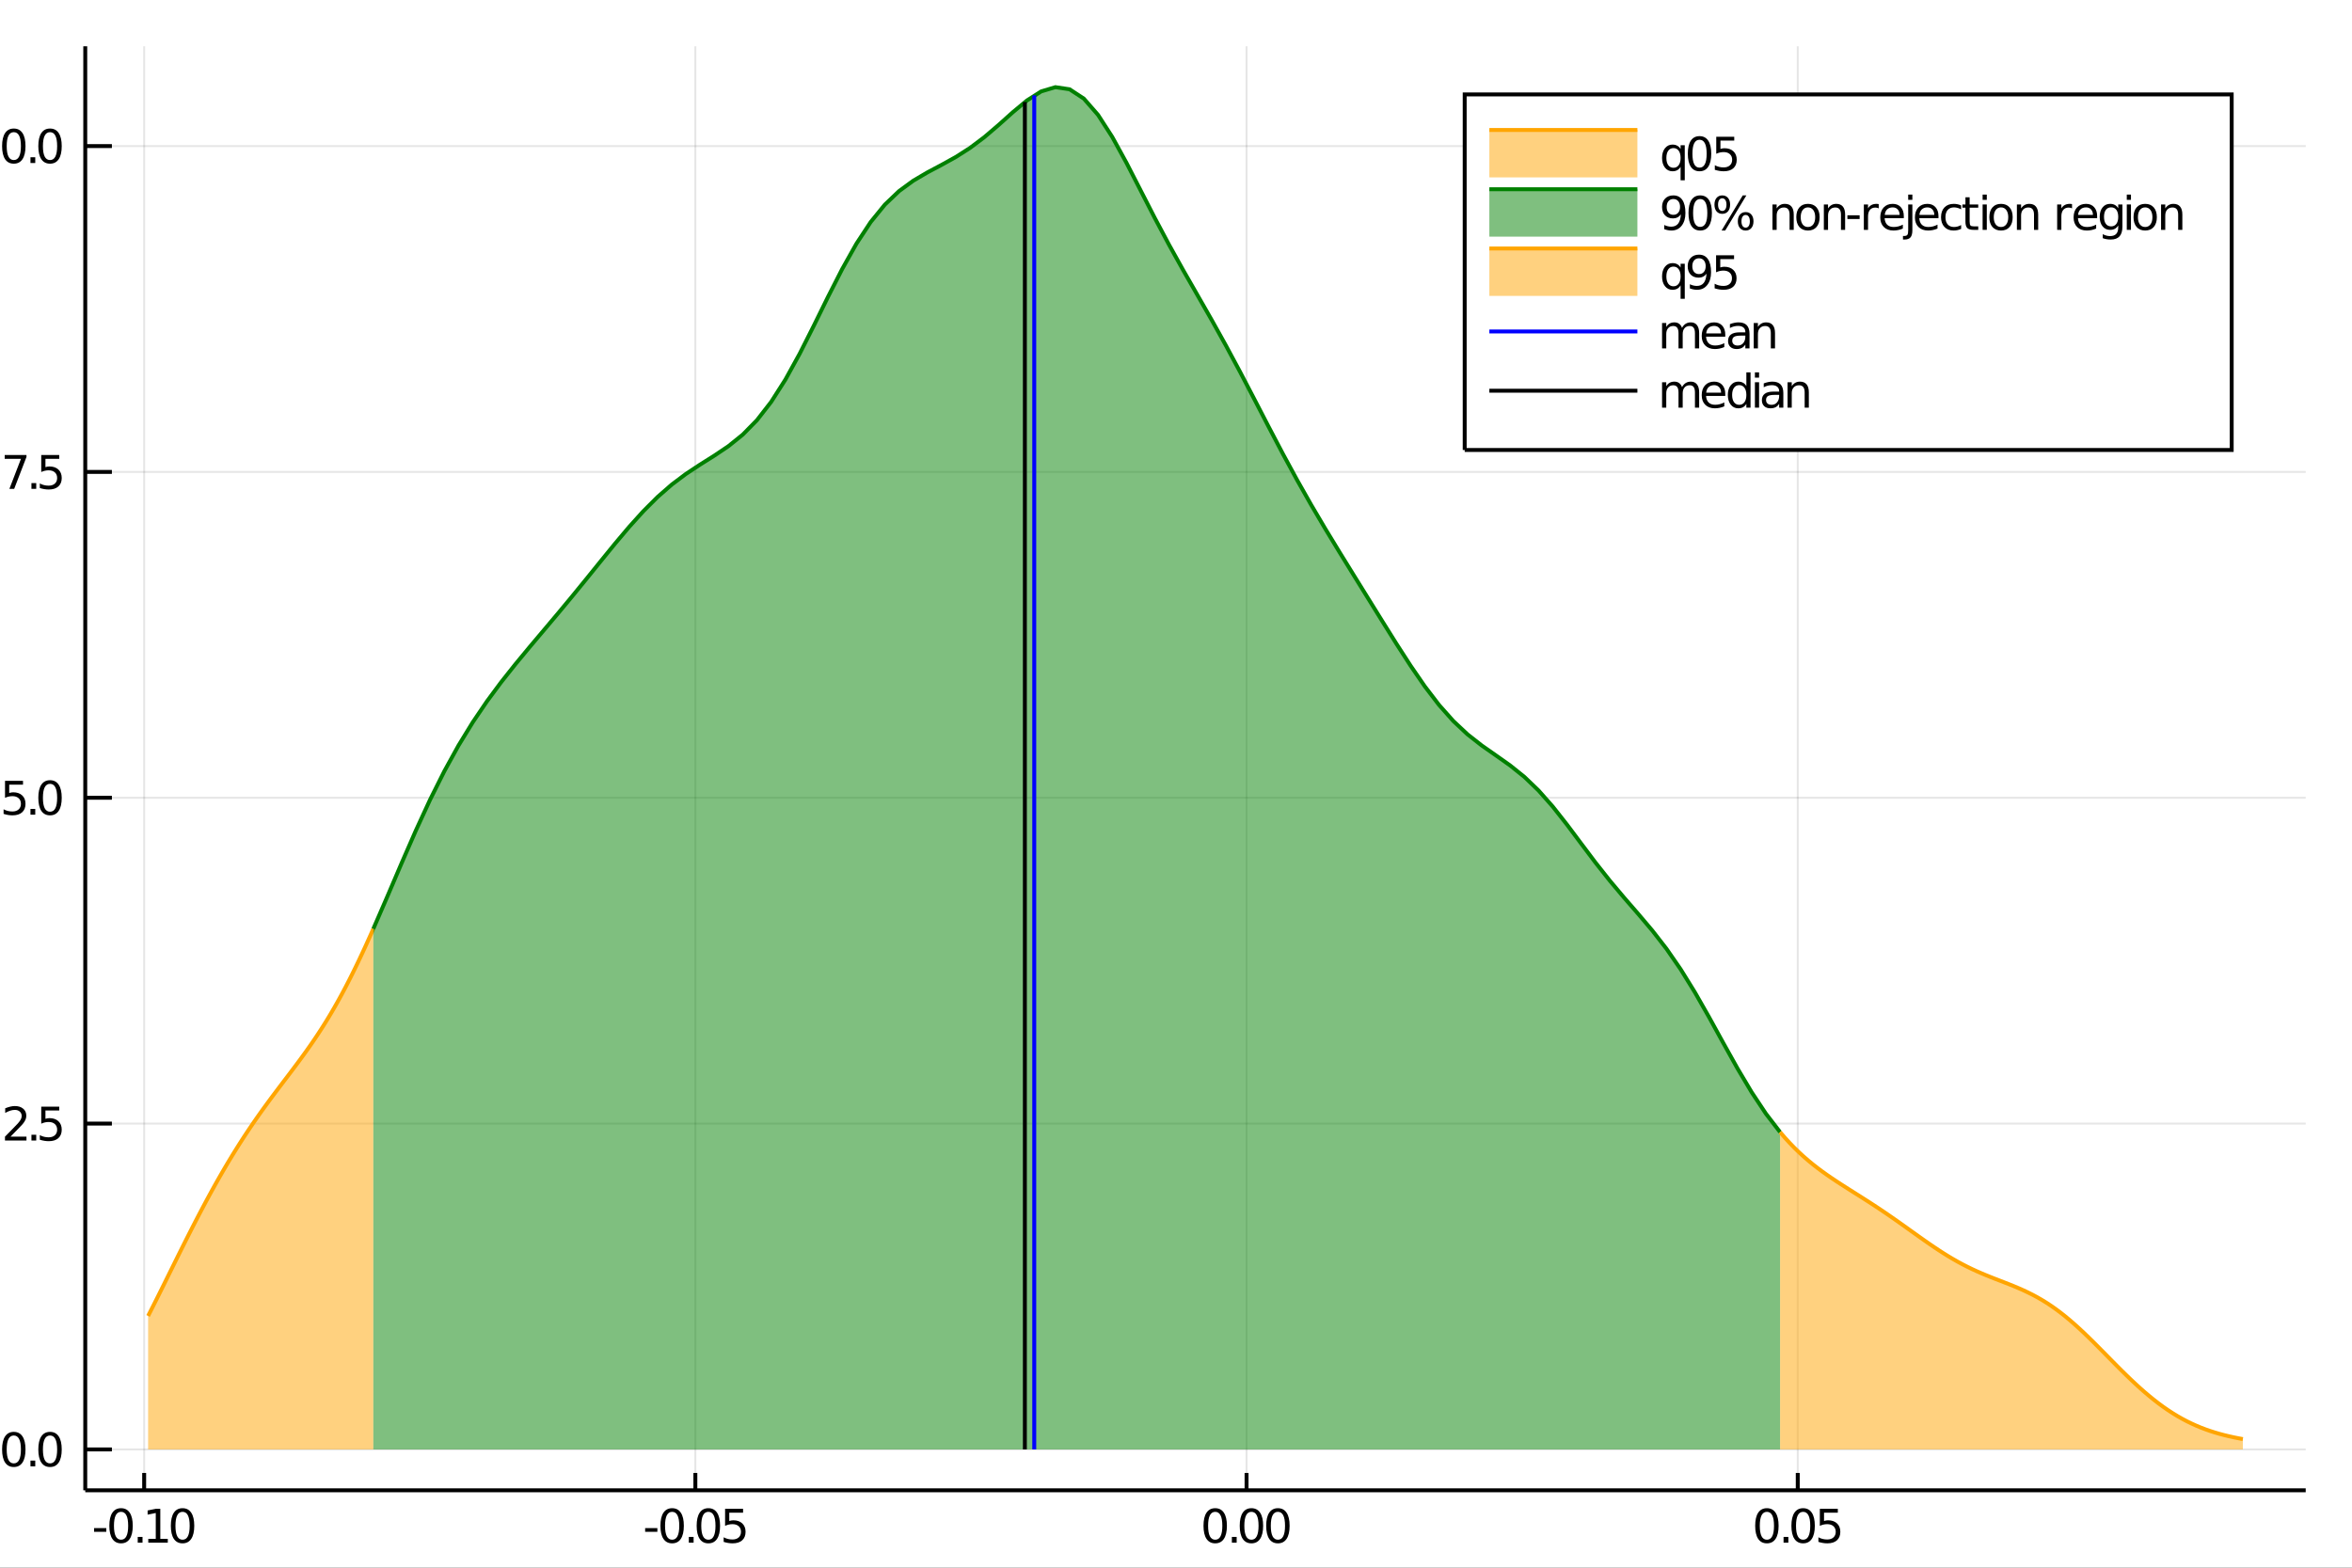 <?xml version="1.0" encoding="utf-8"?>
<svg xmlns="http://www.w3.org/2000/svg" xmlns:xlink="http://www.w3.org/1999/xlink" width="600" height="400" viewBox="0 0 2400 1600">
<rect x="0" y="0" width="2400" height="1600" fill="#333333" stroke="none"/>
<defs>
  <clipPath id="clip670">
    <rect x="0" y="0" width="2400" height="1600"/>
  </clipPath>
</defs>
<path clip-path="url(#clip670)" d="
M0 1600 L2400 1600 L2400 0 L0 0  Z
  " fill="#ffffff" fill-rule="evenodd" fill-opacity="1"/>
<defs>
  <clipPath id="clip671">
    <rect x="480" y="0" width="1681" height="1600"/>
  </clipPath>
</defs>
<path clip-path="url(#clip670)" d="
M86.992 1521.01 L2352.76 1521.01 L2352.76 47.244 L86.992 47.244  Z
  " fill="#ffffff" fill-rule="evenodd" fill-opacity="1"/>
<defs>
  <clipPath id="clip672">
    <rect x="86" y="47" width="2267" height="1475"/>
  </clipPath>
</defs>
<polyline clip-path="url(#clip672)" style="stroke:#000000; stroke-width:2; stroke-opacity:0.1; fill:none" points="
  147.104,1521.01 147.104,47.244 
  "/>
<polyline clip-path="url(#clip672)" style="stroke:#000000; stroke-width:2; stroke-opacity:0.1; fill:none" points="
  709.551,1521.01 709.551,47.244 
  "/>
<polyline clip-path="url(#clip672)" style="stroke:#000000; stroke-width:2; stroke-opacity:0.1; fill:none" points="
  1272,1521.01 1272,47.244 
  "/>
<polyline clip-path="url(#clip672)" style="stroke:#000000; stroke-width:2; stroke-opacity:0.1; fill:none" points="
  1834.44,1521.01 1834.44,47.244 
  "/>
<polyline clip-path="url(#clip672)" style="stroke:#000000; stroke-width:2; stroke-opacity:0.1; fill:none" points="
  86.992,1479.3 2352.76,1479.3 
  "/>
<polyline clip-path="url(#clip672)" style="stroke:#000000; stroke-width:2; stroke-opacity:0.1; fill:none" points="
  86.992,1146.75 2352.76,1146.75 
  "/>
<polyline clip-path="url(#clip672)" style="stroke:#000000; stroke-width:2; stroke-opacity:0.1; fill:none" points="
  86.992,814.198 2352.76,814.198 
  "/>
<polyline clip-path="url(#clip672)" style="stroke:#000000; stroke-width:2; stroke-opacity:0.1; fill:none" points="
  86.992,481.648 2352.76,481.648 
  "/>
<polyline clip-path="url(#clip672)" style="stroke:#000000; stroke-width:2; stroke-opacity:0.1; fill:none" points="
  86.992,149.098 2352.76,149.098 
  "/>
<polyline clip-path="url(#clip670)" style="stroke:#000000; stroke-width:4; stroke-opacity:1; fill:none" points="
  86.992,1521.01 2352.76,1521.01 
  "/>
<polyline clip-path="url(#clip670)" style="stroke:#000000; stroke-width:4; stroke-opacity:1; fill:none" points="
  86.992,1521.01 86.992,47.244 
  "/>
<polyline clip-path="url(#clip670)" style="stroke:#000000; stroke-width:4; stroke-opacity:1; fill:none" points="
  147.104,1521.01 147.104,1503.32 
  "/>
<polyline clip-path="url(#clip670)" style="stroke:#000000; stroke-width:4; stroke-opacity:1; fill:none" points="
  709.551,1521.01 709.551,1503.32 
  "/>
<polyline clip-path="url(#clip670)" style="stroke:#000000; stroke-width:4; stroke-opacity:1; fill:none" points="
  1272,1521.01 1272,1503.32 
  "/>
<polyline clip-path="url(#clip670)" style="stroke:#000000; stroke-width:4; stroke-opacity:1; fill:none" points="
  1834.44,1521.01 1834.44,1503.32 
  "/>
<polyline clip-path="url(#clip670)" style="stroke:#000000; stroke-width:4; stroke-opacity:1; fill:none" points="
  86.992,1479.3 114.181,1479.3 
  "/>
<polyline clip-path="url(#clip670)" style="stroke:#000000; stroke-width:4; stroke-opacity:1; fill:none" points="
  86.992,1146.75 114.181,1146.75 
  "/>
<polyline clip-path="url(#clip670)" style="stroke:#000000; stroke-width:4; stroke-opacity:1; fill:none" points="
  86.992,814.198 114.181,814.198 
  "/>
<polyline clip-path="url(#clip670)" style="stroke:#000000; stroke-width:4; stroke-opacity:1; fill:none" points="
  86.992,481.648 114.181,481.648 
  "/>
<polyline clip-path="url(#clip670)" style="stroke:#000000; stroke-width:4; stroke-opacity:1; fill:none" points="
  86.992,149.098 114.181,149.098 
  "/>
<path clip-path="url(#clip670)" d="M 0 0 M95.982 1559.6 L108.459 1559.6 L108.459 1563.39 L95.982 1563.39 L95.982 1559.6 Z" fill="#000000" fill-rule="evenodd" fill-opacity="1" /><path clip-path="url(#clip670)" d="M 0 0 M123.528 1543 Q119.917 1543 118.088 1546.56 Q116.283 1550.11 116.283 1557.23 Q116.283 1564.34 118.088 1567.91 Q119.917 1571.45 123.528 1571.45 Q127.162 1571.45 128.968 1567.91 Q130.797 1564.34 130.797 1557.23 Q130.797 1550.11 128.968 1546.56 Q127.162 1543 123.528 1543 M123.528 1539.29 Q129.338 1539.29 132.394 1543.9 Q135.473 1548.48 135.473 1557.23 Q135.473 1565.96 132.394 1570.57 Q129.338 1575.15 123.528 1575.15 Q117.718 1575.15 114.639 1570.57 Q111.584 1565.96 111.584 1557.23 Q111.584 1548.48 114.639 1543.9 Q117.718 1539.29 123.528 1539.29 Z" fill="#000000" fill-rule="evenodd" fill-opacity="1" /><path clip-path="url(#clip670)" d="M 0 0 M140.542 1568.6 L145.426 1568.6 L145.426 1574.48 L140.542 1574.48 L140.542 1568.6 Z" fill="#000000" fill-rule="evenodd" fill-opacity="1" /><path clip-path="url(#clip670)" d="M 0 0 M151.306 1570.54 L158.945 1570.54 L158.945 1544.18 L150.635 1545.85 L150.635 1541.59 L158.898 1539.92 L163.574 1539.92 L163.574 1570.54 L171.213 1570.54 L171.213 1574.48 L151.306 1574.48 L151.306 1570.54 Z" fill="#000000" fill-rule="evenodd" fill-opacity="1" /><path clip-path="url(#clip670)" d="M 0 0 M186.282 1543 Q182.671 1543 180.843 1546.56 Q179.037 1550.11 179.037 1557.23 Q179.037 1564.34 180.843 1567.91 Q182.671 1571.45 186.282 1571.45 Q189.917 1571.45 191.722 1567.91 Q193.551 1564.34 193.551 1557.23 Q193.551 1550.11 191.722 1546.56 Q189.917 1543 186.282 1543 M186.282 1539.29 Q192.093 1539.29 195.148 1543.9 Q198.227 1548.48 198.227 1557.23 Q198.227 1565.96 195.148 1570.57 Q192.093 1575.15 186.282 1575.15 Q180.472 1575.15 177.394 1570.57 Q174.338 1565.96 174.338 1557.23 Q174.338 1548.48 177.394 1543.9 Q180.472 1539.29 186.282 1539.29 Z" fill="#000000" fill-rule="evenodd" fill-opacity="1" /><path clip-path="url(#clip670)" d="M 0 0 M658.313 1559.6 L670.789 1559.6 L670.789 1563.39 L658.313 1563.39 L658.313 1559.6 Z" fill="#000000" fill-rule="evenodd" fill-opacity="1" /><path clip-path="url(#clip670)" d="M 0 0 M685.859 1543 Q682.248 1543 680.419 1546.56 Q678.613 1550.11 678.613 1557.23 Q678.613 1564.34 680.419 1567.91 Q682.248 1571.45 685.859 1571.45 Q689.493 1571.45 691.299 1567.91 Q693.127 1564.34 693.127 1557.23 Q693.127 1550.11 691.299 1546.56 Q689.493 1543 685.859 1543 M685.859 1539.29 Q691.669 1539.29 694.724 1543.9 Q697.803 1548.48 697.803 1557.23 Q697.803 1565.96 694.724 1570.57 Q691.669 1575.15 685.859 1575.15 Q680.049 1575.15 676.97 1570.57 Q673.914 1565.96 673.914 1557.23 Q673.914 1548.48 676.97 1543.9 Q680.049 1539.29 685.859 1539.29 Z" fill="#000000" fill-rule="evenodd" fill-opacity="1" /><path clip-path="url(#clip670)" d="M 0 0 M702.873 1568.6 L707.757 1568.6 L707.757 1574.48 L702.873 1574.48 L702.873 1568.6 Z" fill="#000000" fill-rule="evenodd" fill-opacity="1" /><path clip-path="url(#clip670)" d="M 0 0 M722.826 1543 Q719.215 1543 717.386 1546.56 Q715.581 1550.11 715.581 1557.23 Q715.581 1564.34 717.386 1567.91 Q719.215 1571.45 722.826 1571.45 Q726.46 1571.45 728.266 1567.91 Q730.095 1564.34 730.095 1557.23 Q730.095 1550.11 728.266 1546.56 Q726.46 1543 722.826 1543 M722.826 1539.29 Q728.636 1539.29 731.692 1543.9 Q734.771 1548.48 734.771 1557.23 Q734.771 1565.96 731.692 1570.57 Q728.636 1575.15 722.826 1575.15 Q717.016 1575.15 713.937 1570.57 Q710.882 1565.96 710.882 1557.23 Q710.882 1548.48 713.937 1543.9 Q717.016 1539.29 722.826 1539.29 Z" fill="#000000" fill-rule="evenodd" fill-opacity="1" /><path clip-path="url(#clip670)" d="M 0 0 M739.886 1539.92 L758.243 1539.92 L758.243 1543.86 L744.169 1543.86 L744.169 1552.33 Q745.187 1551.98 746.206 1551.82 Q747.224 1551.63 748.243 1551.63 Q754.03 1551.63 757.409 1554.8 Q760.789 1557.98 760.789 1563.39 Q760.789 1568.97 757.317 1572.07 Q753.845 1575.15 747.525 1575.15 Q745.349 1575.15 743.081 1574.78 Q740.835 1574.41 738.428 1573.67 L738.428 1568.97 Q740.511 1570.1 742.733 1570.66 Q744.956 1571.22 747.433 1571.22 Q751.437 1571.22 753.775 1569.11 Q756.113 1567 756.113 1563.39 Q756.113 1559.78 753.775 1557.67 Q751.437 1555.57 747.433 1555.57 Q745.558 1555.57 743.683 1555.98 Q741.831 1556.4 739.886 1557.28 L739.886 1539.92 Z" fill="#000000" fill-rule="evenodd" fill-opacity="1" /><path clip-path="url(#clip670)" d="M 0 0 M1240.01 1543 Q1236.4 1543 1234.57 1546.56 Q1232.76 1550.11 1232.76 1557.23 Q1232.76 1564.34 1234.57 1567.91 Q1236.4 1571.45 1240.01 1571.45 Q1243.64 1571.45 1245.45 1567.91 Q1247.28 1564.34 1247.28 1557.23 Q1247.28 1550.11 1245.45 1546.56 Q1243.64 1543 1240.01 1543 M1240.01 1539.29 Q1245.82 1539.29 1248.87 1543.9 Q1251.95 1548.48 1251.95 1557.23 Q1251.95 1565.96 1248.87 1570.57 Q1245.82 1575.15 1240.01 1575.15 Q1234.2 1575.15 1231.12 1570.57 Q1228.06 1565.96 1228.06 1557.23 Q1228.06 1548.48 1231.12 1543.9 Q1234.2 1539.29 1240.01 1539.29 Z" fill="#000000" fill-rule="evenodd" fill-opacity="1" /><path clip-path="url(#clip670)" d="M 0 0 M1257.02 1568.6 L1261.9 1568.6 L1261.9 1574.48 L1257.02 1574.48 L1257.02 1568.6 Z" fill="#000000" fill-rule="evenodd" fill-opacity="1" /><path clip-path="url(#clip670)" d="M 0 0 M1276.97 1543 Q1273.36 1543 1271.53 1546.56 Q1269.73 1550.11 1269.73 1557.23 Q1269.73 1564.34 1271.53 1567.91 Q1273.36 1571.45 1276.97 1571.45 Q1280.61 1571.45 1282.41 1567.91 Q1284.24 1564.34 1284.24 1557.23 Q1284.24 1550.11 1282.41 1546.56 Q1280.61 1543 1276.97 1543 M1276.97 1539.29 Q1282.78 1539.29 1285.84 1543.9 Q1288.92 1548.48 1288.92 1557.23 Q1288.92 1565.96 1285.84 1570.57 Q1282.78 1575.15 1276.97 1575.15 Q1271.16 1575.15 1268.09 1570.57 Q1265.03 1565.96 1265.03 1557.23 Q1265.03 1548.48 1268.09 1543.9 Q1271.16 1539.29 1276.97 1539.29 Z" fill="#000000" fill-rule="evenodd" fill-opacity="1" /><path clip-path="url(#clip670)" d="M 0 0 M1303.99 1543 Q1300.38 1543 1298.55 1546.56 Q1296.74 1550.11 1296.74 1557.23 Q1296.74 1564.34 1298.55 1567.91 Q1300.38 1571.45 1303.99 1571.45 Q1307.62 1571.45 1309.43 1567.91 Q1311.26 1564.34 1311.26 1557.23 Q1311.26 1550.11 1309.43 1546.56 Q1307.62 1543 1303.99 1543 M1303.99 1539.29 Q1309.8 1539.29 1312.85 1543.9 Q1315.93 1548.48 1315.93 1557.23 Q1315.93 1565.96 1312.85 1570.57 Q1309.8 1575.15 1303.99 1575.15 Q1298.18 1575.15 1295.1 1570.57 Q1292.04 1565.96 1292.04 1557.23 Q1292.04 1548.48 1295.1 1543.9 Q1298.18 1539.29 1303.99 1539.29 Z" fill="#000000" fill-rule="evenodd" fill-opacity="1" /><path clip-path="url(#clip670)" d="M 0 0 M1802.95 1543 Q1799.34 1543 1797.51 1546.56 Q1795.71 1550.11 1795.71 1557.23 Q1795.71 1564.34 1797.51 1567.91 Q1799.34 1571.45 1802.95 1571.45 Q1806.58 1571.45 1808.39 1567.91 Q1810.22 1564.34 1810.22 1557.23 Q1810.22 1550.11 1808.39 1546.56 Q1806.58 1543 1802.95 1543 M1802.95 1539.29 Q1808.76 1539.29 1811.82 1543.9 Q1814.9 1548.48 1814.9 1557.23 Q1814.9 1565.96 1811.82 1570.57 Q1808.76 1575.15 1802.95 1575.15 Q1797.14 1575.15 1794.06 1570.57 Q1791.01 1565.96 1791.01 1557.23 Q1791.01 1548.48 1794.06 1543.9 Q1797.14 1539.29 1802.95 1539.29 Z" fill="#000000" fill-rule="evenodd" fill-opacity="1" /><path clip-path="url(#clip670)" d="M 0 0 M1819.96 1568.6 L1824.85 1568.6 L1824.85 1574.48 L1819.96 1574.48 L1819.96 1568.6 Z" fill="#000000" fill-rule="evenodd" fill-opacity="1" /><path clip-path="url(#clip670)" d="M 0 0 M1839.92 1543 Q1836.31 1543 1834.48 1546.56 Q1832.67 1550.11 1832.67 1557.23 Q1832.67 1564.34 1834.48 1567.91 Q1836.31 1571.45 1839.92 1571.45 Q1843.55 1571.45 1845.36 1567.91 Q1847.19 1564.34 1847.19 1557.23 Q1847.19 1550.11 1845.36 1546.56 Q1843.55 1543 1839.92 1543 M1839.92 1539.29 Q1845.73 1539.29 1848.78 1543.9 Q1851.86 1548.48 1851.86 1557.23 Q1851.86 1565.96 1848.78 1570.57 Q1845.73 1575.15 1839.92 1575.15 Q1834.11 1575.15 1831.03 1570.57 Q1827.97 1565.96 1827.97 1557.23 Q1827.97 1548.48 1831.03 1543.9 Q1834.11 1539.29 1839.92 1539.29 Z" fill="#000000" fill-rule="evenodd" fill-opacity="1" /><path clip-path="url(#clip670)" d="M 0 0 M1856.98 1539.92 L1875.33 1539.92 L1875.33 1543.86 L1861.26 1543.86 L1861.26 1552.33 Q1862.28 1551.98 1863.3 1551.82 Q1864.32 1551.63 1865.33 1551.63 Q1871.12 1551.63 1874.5 1554.8 Q1877.88 1557.98 1877.88 1563.39 Q1877.88 1568.97 1874.41 1572.07 Q1870.94 1575.15 1864.62 1575.15 Q1862.44 1575.15 1860.17 1574.78 Q1857.93 1574.41 1855.52 1573.67 L1855.52 1568.97 Q1857.6 1570.1 1859.83 1570.66 Q1862.05 1571.22 1864.52 1571.22 Q1868.53 1571.22 1870.87 1569.11 Q1873.2 1567 1873.2 1563.39 Q1873.2 1559.78 1870.87 1557.67 Q1868.53 1555.57 1864.52 1555.57 Q1862.65 1555.57 1860.77 1555.98 Q1858.92 1556.4 1856.98 1557.28 L1856.98 1539.92 Z" fill="#000000" fill-rule="evenodd" fill-opacity="1" /><path clip-path="url(#clip670)" d="M 0 0 M14.08 1465.1 Q10.469 1465.1 8.641 1468.66 Q6.835 1472.2 6.835 1479.33 Q6.835 1486.44 8.641 1490 Q10.469 1493.55 14.08 1493.55 Q17.715 1493.55 19.52 1490 Q21.349 1486.44 21.349 1479.33 Q21.349 1472.2 19.52 1468.66 Q17.715 1465.1 14.08 1465.1 M14.08 1461.39 Q19.89 1461.39 22.946 1466 Q26.025 1470.58 26.025 1479.33 Q26.025 1488.06 22.946 1492.67 Q19.89 1497.25 14.08 1497.25 Q8.27 1497.25 5.192 1492.67 Q2.136 1488.06 2.136 1479.33 Q2.136 1470.58 5.192 1466 Q8.27 1461.39 14.08 1461.39 Z" fill="#000000" fill-rule="evenodd" fill-opacity="1" /><path clip-path="url(#clip670)" d="M 0 0 M31.094 1490.7 L35.978 1490.7 L35.978 1496.58 L31.094 1496.58 L31.094 1490.7 Z" fill="#000000" fill-rule="evenodd" fill-opacity="1" /><path clip-path="url(#clip670)" d="M 0 0 M51.048 1465.1 Q47.437 1465.1 45.608 1468.66 Q43.802 1472.2 43.802 1479.33 Q43.802 1486.44 45.608 1490 Q47.437 1493.55 51.048 1493.55 Q54.682 1493.55 56.487 1490 Q58.316 1486.44 58.316 1479.33 Q58.316 1472.2 56.487 1468.66 Q54.682 1465.1 51.048 1465.1 M51.048 1461.39 Q56.858 1461.39 59.913 1466 Q62.992 1470.58 62.992 1479.33 Q62.992 1488.06 59.913 1492.67 Q56.858 1497.25 51.048 1497.25 Q45.238 1497.25 42.159 1492.67 Q39.103 1488.06 39.103 1479.33 Q39.103 1470.58 42.159 1466 Q45.238 1461.39 51.048 1461.39 Z" fill="#000000" fill-rule="evenodd" fill-opacity="1" /><path clip-path="url(#clip670)" d="M 0 0 M10.701 1160.09 L27.02 1160.09 L27.02 1164.03 L5.076 1164.03 L5.076 1160.09 Q7.738 1157.34 12.321 1152.71 Q16.928 1148.06 18.108 1146.71 Q20.354 1144.19 21.233 1142.45 Q22.136 1140.69 22.136 1139 Q22.136 1136.25 20.191 1134.51 Q18.27 1132.78 15.168 1132.78 Q12.969 1132.78 10.516 1133.54 Q8.085 1134.31 5.307 1135.86 L5.307 1131.13 Q8.131 1130 10.585 1129.42 Q13.039 1128.84 15.076 1128.84 Q20.446 1128.84 23.64 1131.53 Q26.835 1134.21 26.835 1138.7 Q26.835 1140.83 26.025 1142.75 Q25.238 1144.65 23.131 1147.25 Q22.552 1147.92 19.451 1151.13 Q16.349 1154.33 10.701 1160.09 Z" fill="#000000" fill-rule="evenodd" fill-opacity="1" /><path clip-path="url(#clip670)" d="M 0 0 M32.09 1158.15 L36.974 1158.15 L36.974 1164.03 L32.09 1164.03 L32.09 1158.15 Z" fill="#000000" fill-rule="evenodd" fill-opacity="1" /><path clip-path="url(#clip670)" d="M 0 0 M42.09 1129.47 L60.446 1129.47 L60.446 1133.4 L46.372 1133.4 L46.372 1141.88 Q47.39 1141.53 48.409 1141.37 Q49.427 1141.18 50.446 1141.18 Q56.233 1141.18 59.612 1144.35 Q62.992 1147.52 62.992 1152.94 Q62.992 1158.52 59.52 1161.62 Q56.048 1164.7 49.728 1164.7 Q47.552 1164.7 45.284 1164.33 Q43.038 1163.96 40.631 1163.22 L40.631 1158.52 Q42.715 1159.65 44.937 1160.21 Q47.159 1160.76 49.636 1160.76 Q53.64 1160.76 55.978 1158.66 Q58.316 1156.55 58.316 1152.94 Q58.316 1149.33 55.978 1147.22 Q53.64 1145.12 49.636 1145.12 Q47.761 1145.12 45.886 1145.53 Q44.034 1145.95 42.09 1146.83 L42.09 1129.47 Z" fill="#000000" fill-rule="evenodd" fill-opacity="1" /><path clip-path="url(#clip670)" d="M 0 0 M5.122 796.918 L23.478 796.918 L23.478 800.853 L9.404 800.853 L9.404 809.325 Q10.423 808.978 11.441 808.816 Q12.46 808.631 13.479 808.631 Q19.265 808.631 22.645 811.802 Q26.025 814.973 26.025 820.39 Q26.025 825.969 22.552 829.07 Q19.08 832.149 12.761 832.149 Q10.585 832.149 8.316 831.779 Q6.071 831.408 3.664 830.668 L3.664 825.969 Q5.747 827.103 7.969 827.658 Q10.191 828.214 12.668 828.214 Q16.673 828.214 19.011 826.107 Q21.349 824.001 21.349 820.39 Q21.349 816.779 19.011 814.672 Q16.673 812.566 12.668 812.566 Q10.793 812.566 8.918 812.982 Q7.066 813.399 5.122 814.279 L5.122 796.918 Z" fill="#000000" fill-rule="evenodd" fill-opacity="1" /><path clip-path="url(#clip670)" d="M 0 0 M31.094 825.598 L35.978 825.598 L35.978 831.478 L31.094 831.478 L31.094 825.598 Z" fill="#000000" fill-rule="evenodd" fill-opacity="1" /><path clip-path="url(#clip670)" d="M 0 0 M51.048 799.996 Q47.437 799.996 45.608 803.561 Q43.802 807.103 43.802 814.232 Q43.802 821.339 45.608 824.904 Q47.437 828.445 51.048 828.445 Q54.682 828.445 56.487 824.904 Q58.316 821.339 58.316 814.232 Q58.316 807.103 56.487 803.561 Q54.682 799.996 51.048 799.996 M51.048 796.293 Q56.858 796.293 59.913 800.899 Q62.992 805.483 62.992 814.232 Q62.992 822.959 59.913 827.566 Q56.858 832.149 51.048 832.149 Q45.238 832.149 42.159 827.566 Q39.103 822.959 39.103 814.232 Q39.103 805.483 42.159 800.899 Q45.238 796.293 51.048 796.293 Z" fill="#000000" fill-rule="evenodd" fill-opacity="1" /><path clip-path="url(#clip670)" d="M 0 0 M4.798 464.368 L27.02 464.368 L27.02 466.359 L14.474 498.928 L9.59 498.928 L21.395 468.303 L4.798 468.303 L4.798 464.368 Z" fill="#000000" fill-rule="evenodd" fill-opacity="1" /><path clip-path="url(#clip670)" d="M 0 0 M32.09 493.048 L36.974 493.048 L36.974 498.928 L32.09 498.928 L32.09 493.048 Z" fill="#000000" fill-rule="evenodd" fill-opacity="1" /><path clip-path="url(#clip670)" d="M 0 0 M42.09 464.368 L60.446 464.368 L60.446 468.303 L46.372 468.303 L46.372 476.775 Q47.39 476.428 48.409 476.266 Q49.427 476.081 50.446 476.081 Q56.233 476.081 59.612 479.252 Q62.992 482.423 62.992 487.84 Q62.992 493.419 59.52 496.52 Q56.048 499.599 49.728 499.599 Q47.552 499.599 45.284 499.229 Q43.038 498.858 40.631 498.118 L40.631 493.419 Q42.715 494.553 44.937 495.108 Q47.159 495.664 49.636 495.664 Q53.64 495.664 55.978 493.557 Q58.316 491.451 58.316 487.84 Q58.316 484.229 55.978 482.122 Q53.64 480.016 49.636 480.016 Q47.761 480.016 45.886 480.433 Q44.034 480.849 42.09 481.729 L42.09 464.368 Z" fill="#000000" fill-rule="evenodd" fill-opacity="1" /><path clip-path="url(#clip670)" d="M 0 0 M-20.896 162.443 L-13.258 162.443 L-13.258 136.077 L-21.568 137.744 L-21.568 133.485 L-13.304 131.818 L-8.628 131.818 L-8.628 162.443 L-0.989 162.443 L-0.989 166.378 L-20.896 166.378 L-20.896 162.443 Z" fill="#000000" fill-rule="evenodd" fill-opacity="1" /><path clip-path="url(#clip670)" d="M 0 0 M14.08 134.897 Q10.469 134.897 8.641 138.461 Q6.835 142.003 6.835 149.133 Q6.835 156.239 8.641 159.804 Q10.469 163.346 14.08 163.346 Q17.715 163.346 19.52 159.804 Q21.349 156.239 21.349 149.133 Q21.349 142.003 19.52 138.461 Q17.715 134.897 14.08 134.897 M14.08 131.193 Q19.89 131.193 22.946 135.799 Q26.025 140.383 26.025 149.133 Q26.025 157.859 22.946 162.466 Q19.89 167.049 14.08 167.049 Q8.27 167.049 5.192 162.466 Q2.136 157.859 2.136 149.133 Q2.136 140.383 5.192 135.799 Q8.27 131.193 14.08 131.193 Z" fill="#000000" fill-rule="evenodd" fill-opacity="1" /><path clip-path="url(#clip670)" d="M 0 0 M31.094 160.498 L35.978 160.498 L35.978 166.378 L31.094 166.378 L31.094 160.498 Z" fill="#000000" fill-rule="evenodd" fill-opacity="1" /><path clip-path="url(#clip670)" d="M 0 0 M51.048 134.897 Q47.437 134.897 45.608 138.461 Q43.802 142.003 43.802 149.133 Q43.802 156.239 45.608 159.804 Q47.437 163.346 51.048 163.346 Q54.682 163.346 56.487 159.804 Q58.316 156.239 58.316 149.133 Q58.316 142.003 56.487 138.461 Q54.682 134.897 51.048 134.897 M51.048 131.193 Q56.858 131.193 59.913 135.799 Q62.992 140.383 62.992 149.133 Q62.992 157.859 59.913 162.466 Q56.858 167.049 51.048 167.049 Q45.238 167.049 42.159 162.466 Q39.103 157.859 39.103 149.133 Q39.103 140.383 42.159 135.799 Q45.238 131.193 51.048 131.193 Z" fill="#000000" fill-rule="evenodd" fill-opacity="1" /><path clip-path="url(#clip672)" d="
M151.118 1343.06 L153.439 1338.52 L155.76 1333.95 L158.082 1329.35 L160.403 1324.72 L162.724 1320.07 L165.046 1315.41 L167.367 1310.73 L169.688 1306.04 L172.01 1301.35 
  L174.331 1296.65 L176.652 1291.96 L178.974 1287.27 L181.295 1282.59 L183.616 1277.93 L185.938 1273.28 L188.259 1268.64 L190.58 1264.03 L192.902 1259.44 L195.223 1254.88 
  L197.544 1250.35 L199.866 1245.85 L202.187 1241.38 L204.509 1236.95 L206.83 1232.55 L209.151 1228.19 L211.473 1223.87 L213.794 1219.59 L216.115 1215.36 L218.437 1211.16 
  L220.758 1207.01 L223.079 1202.91 L225.401 1198.85 L227.722 1194.84 L230.043 1190.88 L232.365 1186.96 L234.686 1183.1 L237.007 1179.27 L239.329 1175.5 L241.65 1171.78 
  L243.971 1168.1 L246.293 1164.47 L248.614 1160.88 L250.935 1157.34 L253.257 1153.85 L255.578 1150.39 L257.9 1146.98 L260.221 1143.61 L262.542 1140.28 L264.864 1136.99 
  L267.185 1133.73 L269.506 1130.51 L271.828 1127.32 L274.149 1124.15 L276.47 1121.01 L278.792 1117.89 L281.113 1114.8 L283.434 1111.71 L285.756 1108.64 L288.077 1105.58 
  L290.398 1102.52 L292.72 1099.47 L295.041 1096.41 L297.362 1093.34 L299.684 1090.26 L302.005 1087.16 L304.326 1084.04 L306.648 1080.9 L308.969 1077.72 L311.291 1074.52 
  L313.612 1071.27 L315.933 1067.98 L318.255 1064.64 L320.576 1061.25 L322.897 1057.8 L325.219 1054.29 L327.54 1050.72 L329.861 1047.09 L332.183 1043.38 L334.504 1039.61 
  L336.825 1035.76 L339.147 1031.83 L341.468 1027.82 L343.789 1023.74 L346.111 1019.57 L348.432 1015.33 L350.753 1011 L353.075 1006.59 L355.396 1002.1 L357.717 997.534 
  L360.039 992.888 L362.36 988.166 L364.682 983.37 L367.003 978.503 L369.324 973.567 L371.646 968.566 L373.967 963.504 L376.288 958.384 L378.61 953.21 L380.931 947.988 
  L380.931 1479.3 L378.61 1479.3 L376.288 1479.3 L373.967 1479.3 L371.646 1479.3 L369.324 1479.3 L367.003 1479.3 L364.682 1479.3 L362.36 1479.3 L360.039 1479.3 
  L357.717 1479.3 L355.396 1479.3 L353.075 1479.3 L350.753 1479.3 L348.432 1479.3 L346.111 1479.3 L343.789 1479.3 L341.468 1479.3 L339.147 1479.3 L336.825 1479.3 
  L334.504 1479.3 L332.183 1479.3 L329.861 1479.3 L327.54 1479.3 L325.219 1479.3 L322.897 1479.3 L320.576 1479.3 L318.255 1479.3 L315.933 1479.3 L313.612 1479.3 
  L311.291 1479.3 L308.969 1479.3 L306.648 1479.3 L304.326 1479.3 L302.005 1479.3 L299.684 1479.3 L297.362 1479.3 L295.041 1479.3 L292.72 1479.3 L290.398 1479.3 
  L288.077 1479.3 L285.756 1479.3 L283.434 1479.3 L281.113 1479.3 L278.792 1479.3 L276.47 1479.3 L274.149 1479.3 L271.828 1479.3 L269.506 1479.3 L267.185 1479.3 
  L264.864 1479.3 L262.542 1479.3 L260.221 1479.3 L257.9 1479.3 L255.578 1479.3 L253.257 1479.3 L250.935 1479.3 L248.614 1479.3 L246.293 1479.3 L243.971 1479.3 
  L241.65 1479.3 L239.329 1479.3 L237.007 1479.3 L234.686 1479.3 L232.365 1479.3 L230.043 1479.3 L227.722 1479.3 L225.401 1479.3 L223.079 1479.3 L220.758 1479.3 
  L218.437 1479.3 L216.115 1479.3 L213.794 1479.3 L211.473 1479.3 L209.151 1479.3 L206.83 1479.3 L204.509 1479.3 L202.187 1479.3 L199.866 1479.3 L197.544 1479.3 
  L195.223 1479.3 L192.902 1479.3 L190.58 1479.3 L188.259 1479.3 L185.938 1479.3 L183.616 1479.3 L181.295 1479.3 L178.974 1479.3 L176.652 1479.3 L174.331 1479.3 
  L172.01 1479.3 L169.688 1479.3 L167.367 1479.3 L165.046 1479.3 L162.724 1479.3 L160.403 1479.3 L158.082 1479.3 L155.76 1479.3 L153.439 1479.3 L151.118 1479.3 
   Z
  " fill="#ffa500" fill-rule="evenodd" fill-opacity="0.5"/>
<polyline clip-path="url(#clip672)" style="stroke:#ffa500; stroke-width:4; stroke-opacity:1; fill:none" points="
  151.118,1343.06 153.439,1338.52 155.76,1333.95 158.082,1329.35 160.403,1324.72 162.724,1320.07 165.046,1315.41 167.367,1310.73 169.688,1306.04 172.01,1301.35 
  174.331,1296.65 176.652,1291.96 178.974,1287.27 181.295,1282.59 183.616,1277.93 185.938,1273.28 188.259,1268.64 190.58,1264.03 192.902,1259.44 195.223,1254.88 
  197.544,1250.35 199.866,1245.85 202.187,1241.38 204.509,1236.95 206.83,1232.55 209.151,1228.19 211.473,1223.87 213.794,1219.59 216.115,1215.36 218.437,1211.16 
  220.758,1207.01 223.079,1202.91 225.401,1198.85 227.722,1194.84 230.043,1190.88 232.365,1186.96 234.686,1183.1 237.007,1179.27 239.329,1175.5 241.65,1171.78 
  243.971,1168.1 246.293,1164.47 248.614,1160.88 250.935,1157.34 253.257,1153.85 255.578,1150.39 257.9,1146.98 260.221,1143.61 262.542,1140.28 264.864,1136.99 
  267.185,1133.73 269.506,1130.51 271.828,1127.32 274.149,1124.15 276.47,1121.01 278.792,1117.89 281.113,1114.8 283.434,1111.71 285.756,1108.64 288.077,1105.58 
  290.398,1102.52 292.72,1099.47 295.041,1096.41 297.362,1093.34 299.684,1090.26 302.005,1087.16 304.326,1084.04 306.648,1080.9 308.969,1077.72 311.291,1074.52 
  313.612,1071.27 315.933,1067.98 318.255,1064.64 320.576,1061.25 322.897,1057.8 325.219,1054.29 327.54,1050.72 329.861,1047.09 332.183,1043.38 334.504,1039.61 
  336.825,1035.76 339.147,1031.83 341.468,1027.82 343.789,1023.74 346.111,1019.57 348.432,1015.33 350.753,1011 353.075,1006.59 355.396,1002.1 357.717,997.534 
  360.039,992.888 362.36,988.166 364.682,983.37 367.003,978.503 369.324,973.567 371.646,968.566 373.967,963.504 376.288,958.384 378.61,953.21 380.931,947.988 
  
  "/>
<path clip-path="url(#clip672)" d="
M380.931 947.988 L395.431 914.551 L409.931 880.619 L424.431 847.433 L438.931 816.016 L453.432 787.035 L467.932 760.756 L482.432 737.097 L496.932 715.724 L511.432 696.162 
  L525.932 677.884 L540.432 660.38 L554.933 643.2 L569.433 625.992 L583.933 608.534 L598.433 590.77 L612.933 572.831 L627.433 555.034 L641.933 537.841 L656.433 521.768 
  L670.934 507.27 L685.434 494.6 L699.934 483.699 L714.434 474.117 L728.934 465.016 L743.434 455.254 L757.934 443.563 L772.434 428.784 L786.935 410.13 L801.435 387.401 
  L815.935 361.098 L830.435 332.389 L844.935 302.914 L859.435 274.475 L873.935 248.681 L888.436 226.649 L902.936 208.835 L917.436 195.015 L931.936 184.41 L946.436 175.889 
  L960.936 168.194 L975.436 160.158 L989.936 150.893 L1004.44 139.976 L1018.94 127.586 L1033.44 114.594 L1047.94 102.514 L1062.44 93.294 L1076.94 88.954 L1091.44 91.125 
  L1105.94 100.632 L1120.44 117.252 L1134.94 139.746 L1149.44 166.172 L1163.94 194.402 L1178.44 222.659 L1192.94 249.905 L1207.44 275.949 L1221.94 301.267 L1236.44 326.624 
  L1250.94 352.67 L1265.44 379.667 L1279.94 407.419 L1294.44 435.397 L1308.94 462.981 L1323.44 489.681 L1337.94 515.28 L1352.44 539.854 L1366.94 563.694 L1381.44 587.162 
  L1395.94 610.543 L1410.44 633.914 L1424.94 657.072 L1439.44 679.527 L1453.94 700.587 L1468.44 719.534 L1482.94 735.852 L1497.44 749.455 L1511.94 760.823 L1526.44 770.966 
  L1540.94 781.214 L1555.44 792.86 L1569.94 806.784 L1584.44 823.194 L1598.94 841.588 L1613.44 860.966 L1627.94 880.218 L1642.44 898.558 L1656.94 915.817 L1671.44 932.51 
  L1685.94 949.633 L1700.44 968.283 L1714.94 989.245 L1729.44 1012.7 L1743.94 1038.13 L1758.44 1064.48 L1772.94 1090.44 L1787.44 1114.79 L1801.94 1136.62 L1816.44 1155.49 
  L1816.44 1479.3 L1801.94 1479.3 L1787.44 1479.3 L1772.94 1479.3 L1758.44 1479.3 L1743.94 1479.3 L1729.44 1479.3 L1714.94 1479.3 L1700.44 1479.3 L1685.94 1479.3 
  L1671.44 1479.3 L1656.94 1479.3 L1642.44 1479.3 L1627.94 1479.3 L1613.44 1479.3 L1598.94 1479.3 L1584.44 1479.3 L1569.94 1479.3 L1555.44 1479.3 L1540.94 1479.3 
  L1526.44 1479.3 L1511.94 1479.3 L1497.44 1479.3 L1482.94 1479.3 L1468.44 1479.3 L1453.94 1479.3 L1439.44 1479.3 L1424.94 1479.3 L1410.44 1479.3 L1395.94 1479.3 
  L1381.44 1479.3 L1366.94 1479.3 L1352.44 1479.3 L1337.94 1479.3 L1323.44 1479.3 L1308.94 1479.3 L1294.44 1479.3 L1279.94 1479.3 L1265.44 1479.3 L1250.94 1479.3 
  L1236.44 1479.3 L1221.94 1479.3 L1207.44 1479.3 L1192.94 1479.3 L1178.44 1479.3 L1163.94 1479.3 L1149.44 1479.3 L1134.94 1479.3 L1120.44 1479.3 L1105.94 1479.3 
  L1091.44 1479.3 L1076.94 1479.3 L1062.44 1479.3 L1047.94 1479.3 L1033.44 1479.3 L1018.94 1479.3 L1004.44 1479.3 L989.936 1479.3 L975.436 1479.3 L960.936 1479.3 
  L946.436 1479.3 L931.936 1479.3 L917.436 1479.3 L902.936 1479.3 L888.436 1479.3 L873.935 1479.3 L859.435 1479.3 L844.935 1479.3 L830.435 1479.3 L815.935 1479.3 
  L801.435 1479.3 L786.935 1479.3 L772.434 1479.3 L757.934 1479.3 L743.434 1479.3 L728.934 1479.3 L714.434 1479.3 L699.934 1479.3 L685.434 1479.3 L670.934 1479.3 
  L656.433 1479.3 L641.933 1479.3 L627.433 1479.3 L612.933 1479.3 L598.433 1479.3 L583.933 1479.3 L569.433 1479.3 L554.933 1479.3 L540.432 1479.3 L525.932 1479.3 
  L511.432 1479.3 L496.932 1479.3 L482.432 1479.3 L467.932 1479.3 L453.432 1479.3 L438.931 1479.3 L424.431 1479.3 L409.931 1479.3 L395.431 1479.3 L380.931 1479.3 
   Z
  " fill="#008000" fill-rule="evenodd" fill-opacity="0.5"/>
<polyline clip-path="url(#clip672)" style="stroke:#008000; stroke-width:4; stroke-opacity:1; fill:none" points="
  380.931,947.988 395.431,914.551 409.931,880.619 424.431,847.433 438.931,816.016 453.432,787.035 467.932,760.756 482.432,737.097 496.932,715.724 511.432,696.162 
  525.932,677.884 540.432,660.38 554.933,643.2 569.433,625.992 583.933,608.534 598.433,590.77 612.933,572.831 627.433,555.034 641.933,537.841 656.433,521.768 
  670.934,507.27 685.434,494.6 699.934,483.699 714.434,474.117 728.934,465.016 743.434,455.254 757.934,443.563 772.434,428.784 786.935,410.13 801.435,387.401 
  815.935,361.098 830.435,332.389 844.935,302.914 859.435,274.475 873.935,248.681 888.436,226.649 902.936,208.835 917.436,195.015 931.936,184.41 946.436,175.889 
  960.936,168.194 975.436,160.158 989.936,150.893 1004.44,139.976 1018.94,127.586 1033.44,114.594 1047.94,102.514 1062.44,93.294 1076.94,88.954 1091.44,91.125 
  1105.94,100.632 1120.44,117.252 1134.94,139.746 1149.44,166.172 1163.94,194.402 1178.44,222.659 1192.94,249.905 1207.44,275.949 1221.94,301.267 1236.44,326.624 
  1250.94,352.67 1265.44,379.667 1279.94,407.419 1294.44,435.397 1308.94,462.981 1323.44,489.681 1337.94,515.28 1352.44,539.854 1366.94,563.694 1381.44,587.162 
  1395.94,610.543 1410.44,633.914 1424.94,657.072 1439.44,679.527 1453.94,700.587 1468.44,719.534 1482.94,735.852 1497.44,749.455 1511.94,760.823 1526.44,770.966 
  1540.94,781.214 1555.44,792.86 1569.94,806.784 1584.44,823.194 1598.94,841.588 1613.44,860.966 1627.94,880.218 1642.44,898.558 1656.94,915.817 1671.44,932.51 
  1685.94,949.633 1700.44,968.283 1714.94,989.245 1729.44,1012.7 1743.94,1038.13 1758.44,1064.48 1772.94,1090.44 1787.44,1114.79 1801.94,1136.62 1816.44,1155.49 
  
  "/>
<path clip-path="url(#clip672)" d="
M1816.44 1155.49 L1821.21 1161.04 L1825.98 1166.27 L1830.75 1171.21 L1835.52 1175.86 L1840.29 1180.25 L1845.06 1184.39 L1849.83 1188.31 L1854.6 1192.04 L1859.37 1195.6 
  L1864.14 1199.01 L1868.91 1202.29 L1873.68 1205.48 L1878.45 1208.59 L1883.22 1211.64 L1887.99 1214.67 L1892.76 1217.68 L1897.53 1220.69 L1902.3 1223.72 L1907.07 1226.77 
  L1911.84 1229.87 L1916.6 1233.01 L1921.37 1236.2 L1926.14 1239.45 L1930.91 1242.74 L1935.68 1246.07 L1940.45 1249.45 L1945.22 1252.84 L1949.99 1256.26 L1954.76 1259.67 
  L1959.53 1263.06 L1964.3 1266.43 L1969.07 1269.74 L1973.84 1272.99 L1978.61 1276.15 L1983.38 1279.22 L1988.15 1282.18 L1992.92 1285.02 L1997.69 1287.73 L2002.46 1290.31 
  L2007.23 1292.76 L2012 1295.08 L2016.77 1297.28 L2021.54 1299.38 L2026.3 1301.38 L2031.07 1303.31 L2035.84 1305.19 L2040.61 1307.03 L2045.38 1308.88 L2050.15 1310.75 
  L2054.92 1312.67 L2059.69 1314.68 L2064.46 1316.78 L2069.23 1319.02 L2074 1321.4 L2078.77 1323.96 L2083.54 1326.71 L2088.31 1329.65 L2093.08 1332.79 L2097.85 1336.15 
  L2102.62 1339.71 L2107.39 1343.48 L2112.16 1347.44 L2116.93 1351.59 L2121.7 1355.9 L2126.47 1360.36 L2131.23 1364.95 L2136 1369.64 L2140.77 1374.41 L2145.54 1379.23 
  L2150.31 1384.07 L2155.08 1388.92 L2159.85 1393.74 L2164.62 1398.52 L2169.39 1403.21 L2174.16 1407.82 L2178.93 1412.3 L2183.7 1416.66 L2188.47 1420.86 L2193.24 1424.9 
  L2198.01 1428.77 L2202.78 1432.45 L2207.55 1435.95 L2212.32 1439.25 L2217.09 1442.35 L2221.86 1445.26 L2226.63 1447.97 L2231.4 1450.5 L2236.17 1452.83 L2240.93 1454.99 
  L2245.7 1456.98 L2250.47 1458.8 L2255.24 1460.47 L2260.01 1462 L2264.78 1463.4 L2269.55 1464.67 L2274.32 1465.83 L2279.09 1466.89 L2283.86 1467.86 L2288.63 1468.74 
  L2288.63 1479.3 L2283.86 1479.3 L2279.09 1479.3 L2274.32 1479.3 L2269.55 1479.3 L2264.78 1479.3 L2260.01 1479.3 L2255.24 1479.3 L2250.47 1479.3 L2245.7 1479.3 
  L2240.93 1479.3 L2236.17 1479.3 L2231.4 1479.3 L2226.63 1479.3 L2221.86 1479.3 L2217.09 1479.3 L2212.32 1479.3 L2207.55 1479.3 L2202.78 1479.3 L2198.01 1479.3 
  L2193.24 1479.3 L2188.47 1479.3 L2183.7 1479.3 L2178.93 1479.3 L2174.16 1479.3 L2169.39 1479.3 L2164.62 1479.3 L2159.85 1479.3 L2155.08 1479.3 L2150.31 1479.3 
  L2145.54 1479.3 L2140.77 1479.3 L2136 1479.3 L2131.23 1479.3 L2126.47 1479.3 L2121.7 1479.3 L2116.93 1479.3 L2112.16 1479.3 L2107.39 1479.3 L2102.62 1479.3 
  L2097.85 1479.3 L2093.08 1479.3 L2088.31 1479.3 L2083.54 1479.3 L2078.77 1479.3 L2074 1479.3 L2069.23 1479.3 L2064.46 1479.3 L2059.69 1479.3 L2054.92 1479.3 
  L2050.15 1479.3 L2045.38 1479.3 L2040.61 1479.3 L2035.84 1479.3 L2031.07 1479.3 L2026.3 1479.3 L2021.54 1479.3 L2016.77 1479.3 L2012 1479.3 L2007.23 1479.3 
  L2002.46 1479.3 L1997.69 1479.3 L1992.92 1479.3 L1988.15 1479.3 L1983.38 1479.3 L1978.61 1479.3 L1973.84 1479.3 L1969.07 1479.3 L1964.3 1479.3 L1959.53 1479.3 
  L1954.76 1479.3 L1949.99 1479.3 L1945.22 1479.3 L1940.45 1479.3 L1935.68 1479.3 L1930.91 1479.3 L1926.14 1479.3 L1921.37 1479.3 L1916.6 1479.3 L1911.84 1479.3 
  L1907.07 1479.3 L1902.3 1479.3 L1897.53 1479.3 L1892.76 1479.3 L1887.99 1479.3 L1883.22 1479.3 L1878.45 1479.3 L1873.68 1479.3 L1868.91 1479.3 L1864.14 1479.3 
  L1859.37 1479.3 L1854.6 1479.3 L1849.83 1479.3 L1845.06 1479.3 L1840.29 1479.3 L1835.52 1479.3 L1830.75 1479.3 L1825.98 1479.3 L1821.21 1479.3 L1816.44 1479.3 
   Z
  " fill="#ffa500" fill-rule="evenodd" fill-opacity="0.5"/>
<polyline clip-path="url(#clip672)" style="stroke:#ffa500; stroke-width:4; stroke-opacity:1; fill:none" points="
  1816.44,1155.49 1821.21,1161.04 1825.98,1166.27 1830.75,1171.21 1835.52,1175.86 1840.29,1180.25 1845.06,1184.39 1849.83,1188.31 1854.6,1192.04 1859.37,1195.6 
  1864.14,1199.01 1868.91,1202.29 1873.68,1205.48 1878.45,1208.59 1883.22,1211.64 1887.99,1214.67 1892.76,1217.68 1897.53,1220.69 1902.3,1223.72 1907.07,1226.77 
  1911.84,1229.87 1916.6,1233.01 1921.37,1236.2 1926.14,1239.45 1930.91,1242.74 1935.68,1246.07 1940.45,1249.45 1945.22,1252.84 1949.99,1256.26 1954.76,1259.67 
  1959.53,1263.06 1964.3,1266.43 1969.07,1269.74 1973.84,1272.99 1978.61,1276.15 1983.38,1279.22 1988.15,1282.18 1992.92,1285.02 1997.69,1287.73 2002.46,1290.31 
  2007.23,1292.76 2012,1295.08 2016.77,1297.28 2021.54,1299.38 2026.3,1301.38 2031.07,1303.31 2035.84,1305.19 2040.61,1307.03 2045.38,1308.88 2050.15,1310.75 
  2054.92,1312.67 2059.69,1314.68 2064.46,1316.78 2069.23,1319.02 2074,1321.4 2078.77,1323.96 2083.54,1326.71 2088.31,1329.65 2093.08,1332.79 2097.85,1336.15 
  2102.62,1339.71 2107.39,1343.48 2112.16,1347.44 2116.93,1351.59 2121.7,1355.9 2126.47,1360.36 2131.23,1364.95 2136,1369.64 2140.77,1374.41 2145.54,1379.23 
  2150.31,1384.07 2155.08,1388.92 2159.85,1393.74 2164.62,1398.52 2169.39,1403.21 2174.16,1407.82 2178.93,1412.3 2183.7,1416.66 2188.47,1420.86 2193.24,1424.9 
  2198.01,1428.77 2202.78,1432.45 2207.55,1435.95 2212.32,1439.25 2217.09,1442.35 2221.86,1445.26 2226.63,1447.97 2231.4,1450.5 2236.17,1452.83 2240.93,1454.99 
  2245.7,1456.98 2250.47,1458.8 2255.24,1460.47 2260.01,1462 2264.78,1463.4 2269.55,1464.67 2274.32,1465.83 2279.09,1466.89 2283.86,1467.86 2288.63,1468.74 
  
  "/>
<polyline clip-path="url(#clip672)" style="stroke:#0000ff; stroke-width:4; stroke-opacity:1; fill:none" points="
  1055.36,1479.3 1055.36,97.308 
  "/>
<polyline clip-path="url(#clip672)" style="stroke:#000000; stroke-width:4; stroke-opacity:1; fill:none" points="
  1045.78,1479.3 1045.78,104.183 
  "/>
<path clip-path="url(#clip670)" d="
M1494.58 459.25 L2277.23 459.25 L2277.23 96.37 L1494.58 96.37  Z
  " fill="#ffffff" fill-rule="evenodd" fill-opacity="1"/>
<polyline clip-path="url(#clip670)" style="stroke:#000000; stroke-width:4; stroke-opacity:1; fill:none" points="
  1494.58,459.25 2277.23,459.25 2277.23,96.37 1494.58,96.37 1494.58,459.25 
  "/>
<path clip-path="url(#clip670)" d="
M1519.75 181.042 L1670.81 181.042 L1670.81 132.658 L1519.75 132.658 L1519.75 181.042  Z
  " fill="#ffa500" fill-rule="evenodd" fill-opacity="0.5"/>
<polyline clip-path="url(#clip670)" style="stroke:#ffa500; stroke-width:4; stroke-opacity:1; fill:none" points="
  1519.75,132.658 1670.81,132.658 
  "/>
<path clip-path="url(#clip670)" d="M 0 0 M1700.38 161.19 Q1700.38 165.889 1702.3 168.574 Q1704.24 171.236 1707.62 171.236 Q1711 171.236 1712.95 168.574 Q1714.89 165.889 1714.89 161.19 Q1714.89 156.491 1712.95 153.829 Q1711 151.144 1707.62 151.144 Q1704.24 151.144 1702.3 153.829 Q1700.38 156.491 1700.38 161.19 M1714.89 170.241 Q1713.55 172.555 1711.49 173.69 Q1709.45 174.801 1706.58 174.801 Q1701.88 174.801 1698.92 171.051 Q1695.98 167.301 1695.98 161.19 Q1695.98 155.079 1698.92 151.329 Q1701.88 147.579 1706.58 147.579 Q1709.45 147.579 1711.49 148.713 Q1713.55 149.824 1714.89 152.139 L1714.89 148.204 L1719.15 148.204 L1719.15 183.991 L1714.89 183.991 L1714.89 170.241 Z" fill="#000000" fill-rule="evenodd" fill-opacity="1" /><path clip-path="url(#clip670)" d="M 0 0 M1734.22 142.648 Q1730.61 142.648 1728.78 146.213 Q1726.98 149.755 1726.98 156.884 Q1726.98 163.991 1728.78 167.556 Q1730.61 171.097 1734.22 171.097 Q1737.85 171.097 1739.66 167.556 Q1741.49 163.991 1741.49 156.884 Q1741.49 149.755 1739.66 146.213 Q1737.85 142.648 1734.22 142.648 M1734.22 138.945 Q1740.03 138.945 1743.09 143.551 Q1746.17 148.134 1746.17 156.884 Q1746.17 165.611 1743.09 170.218 Q1740.03 174.801 1734.22 174.801 Q1728.41 174.801 1725.33 170.218 Q1722.28 165.611 1722.28 156.884 Q1722.28 148.134 1725.33 143.551 Q1728.41 138.945 1734.22 138.945 Z" fill="#000000" fill-rule="evenodd" fill-opacity="1" /><path clip-path="url(#clip670)" d="M 0 0 M1751.28 139.57 L1769.64 139.57 L1769.64 143.505 L1755.56 143.505 L1755.56 151.977 Q1756.58 151.63 1757.6 151.468 Q1758.62 151.282 1759.64 151.282 Q1765.42 151.282 1768.8 154.454 Q1772.18 157.625 1772.18 163.042 Q1772.18 168.62 1768.71 171.722 Q1765.24 174.801 1758.92 174.801 Q1756.74 174.801 1754.48 174.43 Q1752.23 174.06 1749.82 173.319 L1749.82 168.62 Q1751.91 169.755 1754.13 170.31 Q1756.35 170.866 1758.83 170.866 Q1762.83 170.866 1765.17 168.759 Q1767.51 166.653 1767.51 163.042 Q1767.51 159.431 1765.17 157.324 Q1762.83 155.218 1758.83 155.218 Q1756.95 155.218 1755.08 155.634 Q1753.23 156.051 1751.28 156.931 L1751.28 139.57 Z" fill="#000000" fill-rule="evenodd" fill-opacity="1" /><path clip-path="url(#clip670)" d="
M1519.75 241.522 L1670.81 241.522 L1670.81 193.138 L1519.75 193.138 L1519.75 241.522  Z
  " fill="#008000" fill-rule="evenodd" fill-opacity="0.5"/>
<polyline clip-path="url(#clip670)" style="stroke:#008000; stroke-width:4; stroke-opacity:1; fill:none" points="
  1519.75,193.138 1670.81,193.138 
  "/>
<path clip-path="url(#clip670)" d="M 0 0 M1698.2 233.892 L1698.2 229.633 Q1699.96 230.466 1701.77 230.906 Q1703.57 231.346 1705.31 231.346 Q1709.94 231.346 1712.37 228.244 Q1714.82 225.119 1715.17 218.776 Q1713.83 220.767 1711.77 221.832 Q1709.71 222.897 1707.21 222.897 Q1702.02 222.897 1698.99 219.772 Q1695.98 216.624 1695.98 211.184 Q1695.98 205.86 1699.13 202.642 Q1702.28 199.425 1707.51 199.425 Q1713.5 199.425 1716.65 204.031 Q1719.82 208.614 1719.82 217.364 Q1719.82 225.536 1715.93 230.42 Q1712.07 235.281 1705.52 235.281 Q1703.76 235.281 1701.95 234.934 Q1700.15 234.586 1698.2 233.892 M1707.51 219.239 Q1710.66 219.239 1712.48 217.086 Q1714.34 214.934 1714.34 211.184 Q1714.34 207.457 1712.48 205.304 Q1710.66 203.128 1707.51 203.128 Q1704.36 203.128 1702.51 205.304 Q1700.68 207.457 1700.68 211.184 Q1700.68 214.934 1702.51 217.086 Q1704.36 219.239 1707.51 219.239 Z" fill="#000000" fill-rule="evenodd" fill-opacity="1" /><path clip-path="url(#clip670)" d="M 0 0 M1734.89 203.128 Q1731.28 203.128 1729.45 206.693 Q1727.65 210.235 1727.65 217.364 Q1727.65 224.471 1729.45 228.036 Q1731.28 231.577 1734.89 231.577 Q1738.53 231.577 1740.33 228.036 Q1742.16 224.471 1742.16 217.364 Q1742.16 210.235 1740.33 206.693 Q1738.53 203.128 1734.89 203.128 M1734.89 199.425 Q1740.7 199.425 1743.76 204.031 Q1746.84 208.614 1746.84 217.364 Q1746.84 226.091 1743.76 230.698 Q1740.7 235.281 1734.89 235.281 Q1729.08 235.281 1726 230.698 Q1722.95 226.091 1722.95 217.364 Q1722.95 208.614 1726 204.031 Q1729.08 199.425 1734.89 199.425 Z" fill="#000000" fill-rule="evenodd" fill-opacity="1" /><path clip-path="url(#clip670)" d="M 0 0 M1781.3 219.401 Q1779.29 219.401 1778.13 221.114 Q1777 222.827 1777 225.883 Q1777 228.892 1778.13 230.628 Q1779.29 232.341 1781.3 232.341 Q1783.27 232.341 1784.41 230.628 Q1785.56 228.892 1785.56 225.883 Q1785.56 222.85 1784.41 221.137 Q1783.27 219.401 1781.3 219.401 M1781.3 216.462 Q1784.96 216.462 1787.11 219.008 Q1789.27 221.554 1789.27 225.883 Q1789.27 230.211 1787.09 232.758 Q1784.94 235.281 1781.3 235.281 Q1777.6 235.281 1775.45 232.758 Q1773.29 230.211 1773.29 225.883 Q1773.29 221.531 1775.45 219.008 Q1777.62 216.462 1781.3 216.462 M1757.42 202.364 Q1755.42 202.364 1754.27 204.1 Q1753.13 205.813 1753.13 208.823 Q1753.13 211.878 1754.27 213.591 Q1755.4 215.304 1757.42 215.304 Q1759.43 215.304 1760.56 213.591 Q1761.72 211.878 1761.72 208.823 Q1761.72 205.837 1760.56 204.1 Q1759.41 202.364 1757.42 202.364 M1778.32 199.425 L1782.02 199.425 L1760.4 235.281 L1756.7 235.281 L1778.32 199.425 M1757.42 199.425 Q1761.07 199.425 1763.25 201.971 Q1765.42 204.494 1765.42 208.823 Q1765.42 213.198 1763.25 215.721 Q1761.1 218.244 1757.42 218.244 Q1753.73 218.244 1751.58 215.721 Q1749.45 213.174 1749.45 208.823 Q1749.45 204.517 1751.6 201.971 Q1753.76 199.425 1757.42 199.425 Z" fill="#000000" fill-rule="evenodd" fill-opacity="1" /><path clip-path="url(#clip670)" d="M 0 0 M1830.35 218.961 L1830.35 234.61 L1826.1 234.61 L1826.1 219.1 Q1826.1 215.42 1824.66 213.591 Q1823.22 211.762 1820.35 211.762 Q1816.91 211.762 1814.91 213.962 Q1812.92 216.161 1812.92 219.957 L1812.92 234.61 L1808.64 234.61 L1808.64 208.684 L1812.92 208.684 L1812.92 212.712 Q1814.45 210.374 1816.51 209.216 Q1818.6 208.059 1821.3 208.059 Q1825.77 208.059 1828.06 210.837 Q1830.35 213.591 1830.35 218.961 Z" fill="#000000" fill-rule="evenodd" fill-opacity="1" /><path clip-path="url(#clip670)" d="M 0 0 M1844.87 211.67 Q1841.44 211.67 1839.45 214.355 Q1837.46 217.017 1837.46 221.67 Q1837.46 226.323 1839.43 229.008 Q1841.42 231.67 1844.87 231.67 Q1848.27 231.67 1850.26 228.985 Q1852.25 226.299 1852.25 221.67 Q1852.25 217.063 1850.26 214.378 Q1848.27 211.67 1844.87 211.67 M1844.87 208.059 Q1850.42 208.059 1853.6 211.67 Q1856.77 215.281 1856.77 221.67 Q1856.77 228.036 1853.6 231.67 Q1850.42 235.281 1844.87 235.281 Q1839.29 235.281 1836.12 231.67 Q1832.97 228.036 1832.97 221.67 Q1832.97 215.281 1836.12 211.67 Q1839.29 208.059 1844.87 208.059 Z" fill="#000000" fill-rule="evenodd" fill-opacity="1" /><path clip-path="url(#clip670)" d="M 0 0 M1882.78 218.961 L1882.78 234.61 L1878.53 234.61 L1878.53 219.1 Q1878.53 215.42 1877.09 213.591 Q1875.66 211.762 1872.78 211.762 Q1869.34 211.762 1867.35 213.962 Q1865.35 216.161 1865.35 219.957 L1865.35 234.61 L1861.07 234.61 L1861.07 208.684 L1865.35 208.684 L1865.35 212.712 Q1866.88 210.374 1868.94 209.216 Q1871.03 208.059 1873.73 208.059 Q1878.2 208.059 1880.49 210.837 Q1882.78 213.591 1882.78 218.961 Z" fill="#000000" fill-rule="evenodd" fill-opacity="1" /><path clip-path="url(#clip670)" d="M 0 0 M1885.1 219.725 L1897.58 219.725 L1897.58 223.522 L1885.1 223.522 L1885.1 219.725 Z" fill="#000000" fill-rule="evenodd" fill-opacity="1" /><path clip-path="url(#clip670)" d="M 0 0 M1917.07 212.665 Q1916.35 212.249 1915.49 212.063 Q1914.66 211.855 1913.64 211.855 Q1910.03 211.855 1908.09 214.216 Q1906.16 216.554 1906.16 220.952 L1906.16 234.61 L1901.88 234.61 L1901.88 208.684 L1906.16 208.684 L1906.16 212.712 Q1907.51 210.35 1909.66 209.216 Q1911.81 208.059 1914.89 208.059 Q1915.33 208.059 1915.86 208.128 Q1916.4 208.175 1917.04 208.29 L1917.07 212.665 Z" fill="#000000" fill-rule="evenodd" fill-opacity="1" /><path clip-path="url(#clip670)" d="M 0 0 M1942.67 220.582 L1942.67 222.665 L1923.09 222.665 Q1923.36 227.063 1925.72 229.378 Q1928.11 231.67 1932.34 231.67 Q1934.8 231.67 1937.09 231.068 Q1939.4 230.466 1941.67 229.262 L1941.67 233.29 Q1939.38 234.262 1936.97 234.772 Q1934.57 235.281 1932.09 235.281 Q1925.89 235.281 1922.25 231.67 Q1918.64 228.059 1918.64 221.901 Q1918.64 215.536 1922.07 211.809 Q1925.52 208.059 1931.35 208.059 Q1936.58 208.059 1939.61 211.438 Q1942.67 214.795 1942.67 220.582 M1938.41 219.332 Q1938.36 215.837 1936.44 213.753 Q1934.54 211.67 1931.4 211.67 Q1927.83 211.67 1925.68 213.684 Q1923.55 215.698 1923.22 219.355 L1938.41 219.332 Z" fill="#000000" fill-rule="evenodd" fill-opacity="1" /><path clip-path="url(#clip670)" d="M 0 0 M1947.14 208.684 L1951.4 208.684 L1951.4 235.073 Q1951.4 240.026 1949.5 242.248 Q1947.62 244.471 1943.43 244.471 L1941.81 244.471 L1941.81 240.86 L1942.95 240.86 Q1945.38 240.86 1946.26 239.725 Q1947.14 238.614 1947.14 235.073 L1947.14 208.684 M1947.14 198.591 L1951.4 198.591 L1951.4 203.985 L1947.14 203.985 L1947.14 198.591 Z" fill="#000000" fill-rule="evenodd" fill-opacity="1" /><path clip-path="url(#clip670)" d="M 0 0 M1978.04 220.582 L1978.04 222.665 L1958.46 222.665 Q1958.73 227.063 1961.09 229.378 Q1963.48 231.67 1967.71 231.67 Q1970.17 231.67 1972.46 231.068 Q1974.78 230.466 1977.04 229.262 L1977.04 233.29 Q1974.75 234.262 1972.34 234.772 Q1969.94 235.281 1967.46 235.281 Q1961.26 235.281 1957.62 231.67 Q1954.01 228.059 1954.01 221.901 Q1954.01 215.536 1957.44 211.809 Q1960.89 208.059 1966.72 208.059 Q1971.95 208.059 1974.98 211.438 Q1978.04 214.795 1978.04 220.582 M1973.78 219.332 Q1973.73 215.837 1971.81 213.753 Q1969.91 211.67 1966.77 211.67 Q1963.2 211.67 1961.05 213.684 Q1958.92 215.698 1958.59 219.355 L1973.78 219.332 Z" fill="#000000" fill-rule="evenodd" fill-opacity="1" /><path clip-path="url(#clip670)" d="M 0 0 M2001.16 209.679 L2001.16 213.661 Q1999.36 212.665 1997.53 212.179 Q1995.72 211.67 1993.87 211.67 Q1989.73 211.67 1987.44 214.309 Q1985.15 216.924 1985.15 221.67 Q1985.15 226.415 1987.44 229.054 Q1989.73 231.67 1993.87 231.67 Q1995.72 231.67 1997.53 231.184 Q1999.36 230.674 2001.16 229.679 L2001.16 233.614 Q1999.38 234.448 1997.46 234.864 Q1995.56 235.281 1993.41 235.281 Q1987.55 235.281 1984.1 231.6 Q1980.65 227.92 1980.65 221.67 Q1980.65 215.327 1984.13 211.693 Q1987.62 208.059 1993.69 208.059 Q1995.65 208.059 1997.53 208.475 Q1999.4 208.869 2001.16 209.679 Z" fill="#000000" fill-rule="evenodd" fill-opacity="1" /><path clip-path="url(#clip670)" d="M 0 0 M2009.84 201.323 L2009.84 208.684 L2018.62 208.684 L2018.62 211.994 L2009.84 211.994 L2009.84 226.068 Q2009.84 229.239 2010.7 230.142 Q2011.58 231.045 2014.24 231.045 L2018.62 231.045 L2018.62 234.61 L2014.24 234.61 Q2009.31 234.61 2007.44 232.781 Q2005.56 230.929 2005.56 226.068 L2005.56 211.994 L2002.44 211.994 L2002.44 208.684 L2005.56 208.684 L2005.56 201.323 L2009.84 201.323 Z" fill="#000000" fill-rule="evenodd" fill-opacity="1" /><path clip-path="url(#clip670)" d="M 0 0 M2023.08 208.684 L2027.34 208.684 L2027.34 234.61 L2023.08 234.61 L2023.08 208.684 M2023.08 198.591 L2027.34 198.591 L2027.34 203.985 L2023.08 203.985 L2023.08 198.591 Z" fill="#000000" fill-rule="evenodd" fill-opacity="1" /><path clip-path="url(#clip670)" d="M 0 0 M2041.86 211.67 Q2038.43 211.67 2036.44 214.355 Q2034.45 217.017 2034.45 221.67 Q2034.45 226.323 2036.42 229.008 Q2038.41 231.67 2041.86 231.67 Q2045.26 231.67 2047.25 228.985 Q2049.24 226.299 2049.24 221.67 Q2049.24 217.063 2047.25 214.378 Q2045.26 211.67 2041.86 211.67 M2041.86 208.059 Q2047.41 208.059 2050.58 211.67 Q2053.76 215.281 2053.76 221.67 Q2053.76 228.036 2050.58 231.67 Q2047.41 235.281 2041.86 235.281 Q2036.28 235.281 2033.11 231.67 Q2029.96 228.036 2029.96 221.67 Q2029.96 215.281 2033.11 211.67 Q2036.28 208.059 2041.86 208.059 Z" fill="#000000" fill-rule="evenodd" fill-opacity="1" /><path clip-path="url(#clip670)" d="M 0 0 M2079.77 218.961 L2079.77 234.61 L2075.52 234.61 L2075.52 219.1 Q2075.52 215.42 2074.08 213.591 Q2072.64 211.762 2069.77 211.762 Q2066.33 211.762 2064.33 213.962 Q2062.34 216.161 2062.34 219.957 L2062.34 234.61 L2058.06 234.61 L2058.06 208.684 L2062.34 208.684 L2062.34 212.712 Q2063.87 210.374 2065.93 209.216 Q2068.02 208.059 2070.72 208.059 Q2075.19 208.059 2077.48 210.837 Q2079.77 213.591 2079.77 218.961 Z" fill="#000000" fill-rule="evenodd" fill-opacity="1" /><path clip-path="url(#clip670)" d="M 0 0 M2114.33 212.665 Q2113.62 212.249 2112.76 212.063 Q2111.93 211.855 2110.91 211.855 Q2107.3 211.855 2105.35 214.216 Q2103.43 216.554 2103.43 220.952 L2103.43 234.61 L2099.15 234.61 L2099.15 208.684 L2103.43 208.684 L2103.43 212.712 Q2104.77 210.35 2106.93 209.216 Q2109.08 208.059 2112.16 208.059 Q2112.6 208.059 2113.13 208.128 Q2113.66 208.175 2114.31 208.29 L2114.33 212.665 Z" fill="#000000" fill-rule="evenodd" fill-opacity="1" /><path clip-path="url(#clip670)" d="M 0 0 M2139.94 220.582 L2139.94 222.665 L2120.35 222.665 Q2120.63 227.063 2122.99 229.378 Q2125.38 231.67 2129.61 231.67 Q2132.07 231.67 2134.36 231.068 Q2136.67 230.466 2138.94 229.262 L2138.94 233.29 Q2136.65 234.262 2134.24 234.772 Q2131.83 235.281 2129.36 235.281 Q2123.15 235.281 2119.52 231.67 Q2115.91 228.059 2115.91 221.901 Q2115.91 215.536 2119.33 211.809 Q2122.78 208.059 2128.62 208.059 Q2133.85 208.059 2136.88 211.438 Q2139.94 214.795 2139.94 220.582 M2135.68 219.332 Q2135.63 215.837 2133.71 213.753 Q2131.81 211.67 2128.66 211.67 Q2125.1 211.67 2122.95 213.684 Q2120.82 215.698 2120.49 219.355 L2135.68 219.332 Z" fill="#000000" fill-rule="evenodd" fill-opacity="1" /><path clip-path="url(#clip670)" d="M 0 0 M2161.46 221.346 Q2161.46 216.716 2159.54 214.17 Q2157.64 211.624 2154.2 211.624 Q2150.77 211.624 2148.85 214.17 Q2146.95 216.716 2146.95 221.346 Q2146.95 225.952 2148.85 228.498 Q2150.77 231.045 2154.2 231.045 Q2157.64 231.045 2159.54 228.498 Q2161.46 225.952 2161.46 221.346 M2165.72 231.392 Q2165.72 238.012 2162.78 241.23 Q2159.84 244.471 2153.78 244.471 Q2151.53 244.471 2149.54 244.123 Q2147.55 243.799 2145.68 243.105 L2145.68 238.961 Q2147.55 239.98 2149.38 240.466 Q2151.21 240.952 2153.11 240.952 Q2157.3 240.952 2159.38 238.753 Q2161.46 236.577 2161.46 232.156 L2161.46 230.049 Q2160.14 232.341 2158.08 233.475 Q2156.02 234.61 2153.15 234.61 Q2148.39 234.61 2145.47 230.975 Q2142.55 227.341 2142.55 221.346 Q2142.55 215.327 2145.47 211.693 Q2148.39 208.059 2153.15 208.059 Q2156.02 208.059 2158.08 209.193 Q2160.14 210.327 2161.46 212.619 L2161.46 208.684 L2165.72 208.684 L2165.72 231.392 Z" fill="#000000" fill-rule="evenodd" fill-opacity="1" /><path clip-path="url(#clip670)" d="M 0 0 M2170.19 208.684 L2174.45 208.684 L2174.45 234.61 L2170.19 234.61 L2170.19 208.684 M2170.19 198.591 L2174.45 198.591 L2174.45 203.985 L2170.19 203.985 L2170.19 198.591 Z" fill="#000000" fill-rule="evenodd" fill-opacity="1" /><path clip-path="url(#clip670)" d="M 0 0 M2188.96 211.67 Q2185.54 211.67 2183.55 214.355 Q2181.56 217.017 2181.56 221.67 Q2181.56 226.323 2183.52 229.008 Q2185.51 231.67 2188.96 231.67 Q2192.37 231.67 2194.36 228.985 Q2196.35 226.299 2196.35 221.67 Q2196.35 217.063 2194.36 214.378 Q2192.37 211.67 2188.96 211.67 M2188.96 208.059 Q2194.52 208.059 2197.69 211.67 Q2200.86 215.281 2200.86 221.67 Q2200.86 228.036 2197.69 231.67 Q2194.52 235.281 2188.96 235.281 Q2183.39 235.281 2180.21 231.67 Q2177.07 228.036 2177.07 221.67 Q2177.07 215.281 2180.21 211.67 Q2183.39 208.059 2188.96 208.059 Z" fill="#000000" fill-rule="evenodd" fill-opacity="1" /><path clip-path="url(#clip670)" d="M 0 0 M2226.88 218.961 L2226.88 234.61 L2222.62 234.61 L2222.62 219.1 Q2222.62 215.42 2221.19 213.591 Q2219.75 211.762 2216.88 211.762 Q2213.43 211.762 2211.44 213.962 Q2209.45 216.161 2209.45 219.957 L2209.45 234.61 L2205.17 234.61 L2205.17 208.684 L2209.45 208.684 L2209.45 212.712 Q2210.98 210.374 2213.04 209.216 Q2215.12 208.059 2217.83 208.059 Q2222.3 208.059 2224.59 210.837 Q2226.88 213.591 2226.88 218.961 Z" fill="#000000" fill-rule="evenodd" fill-opacity="1" /><path clip-path="url(#clip670)" d="
M1519.75 302.002 L1670.81 302.002 L1670.81 253.618 L1519.75 253.618 L1519.75 302.002  Z
  " fill="#ffa500" fill-rule="evenodd" fill-opacity="0.5"/>
<polyline clip-path="url(#clip670)" style="stroke:#ffa500; stroke-width:4; stroke-opacity:1; fill:none" points="
  1519.75,253.618 1670.81,253.618 
  "/>
<path clip-path="url(#clip670)" d="M 0 0 M1700.38 282.15 Q1700.38 286.849 1702.3 289.534 Q1704.24 292.196 1707.62 292.196 Q1711 292.196 1712.95 289.534 Q1714.89 286.849 1714.89 282.15 Q1714.89 277.451 1712.95 274.789 Q1711 272.104 1707.62 272.104 Q1704.24 272.104 1702.3 274.789 Q1700.38 277.451 1700.38 282.15 M1714.89 291.201 Q1713.55 293.515 1711.49 294.65 Q1709.45 295.761 1706.58 295.761 Q1701.88 295.761 1698.92 292.011 Q1695.98 288.261 1695.98 282.15 Q1695.98 276.039 1698.92 272.289 Q1701.88 268.539 1706.58 268.539 Q1709.45 268.539 1711.49 269.673 Q1713.55 270.784 1714.89 273.099 L1714.89 269.164 L1719.15 269.164 L1719.15 304.951 L1714.89 304.951 L1714.89 291.201 Z" fill="#000000" fill-rule="evenodd" fill-opacity="1" /><path clip-path="url(#clip670)" d="M 0 0 M1724.36 294.372 L1724.36 290.113 Q1726.12 290.946 1727.92 291.386 Q1729.73 291.826 1731.47 291.826 Q1736.1 291.826 1738.53 288.724 Q1740.98 285.599 1741.33 279.256 Q1739.98 281.247 1737.92 282.312 Q1735.86 283.377 1733.36 283.377 Q1728.18 283.377 1725.15 280.252 Q1722.14 277.104 1722.14 271.664 Q1722.14 266.34 1725.29 263.122 Q1728.43 259.905 1733.67 259.905 Q1739.66 259.905 1742.81 264.511 Q1745.98 269.094 1745.98 277.844 Q1745.98 286.016 1742.09 290.9 Q1738.23 295.761 1731.67 295.761 Q1729.92 295.761 1728.11 295.414 Q1726.3 295.066 1724.36 294.372 M1733.67 279.719 Q1736.81 279.719 1738.64 277.566 Q1740.49 275.414 1740.49 271.664 Q1740.49 267.937 1738.64 265.784 Q1736.81 263.608 1733.67 263.608 Q1730.52 263.608 1728.67 265.784 Q1726.84 267.937 1726.84 271.664 Q1726.84 275.414 1728.67 277.566 Q1730.52 279.719 1733.67 279.719 Z" fill="#000000" fill-rule="evenodd" fill-opacity="1" /><path clip-path="url(#clip670)" d="M 0 0 M1751.1 260.53 L1769.45 260.53 L1769.45 264.465 L1755.38 264.465 L1755.38 272.937 Q1756.4 272.59 1757.42 272.428 Q1758.43 272.242 1759.45 272.242 Q1765.24 272.242 1768.62 275.414 Q1772 278.585 1772 284.002 Q1772 289.58 1768.53 292.682 Q1765.05 295.761 1758.73 295.761 Q1756.56 295.761 1754.29 295.39 Q1752.04 295.02 1749.64 294.279 L1749.64 289.58 Q1751.72 290.715 1753.94 291.27 Q1756.17 291.826 1758.64 291.826 Q1762.65 291.826 1764.98 289.719 Q1767.32 287.613 1767.32 284.002 Q1767.32 280.391 1764.98 278.284 Q1762.65 276.178 1758.64 276.178 Q1756.77 276.178 1754.89 276.594 Q1753.04 277.011 1751.1 277.891 L1751.1 260.53 Z" fill="#000000" fill-rule="evenodd" fill-opacity="1" /><polyline clip-path="url(#clip670)" style="stroke:#0000ff; stroke-width:4; stroke-opacity:1; fill:none" points="
  1519.75,338.29 1670.81,338.29 
  "/>
<path clip-path="url(#clip670)" d="M 0 0 M1716.33 334.621 Q1717.92 331.75 1720.15 330.385 Q1722.37 329.019 1725.38 329.019 Q1729.43 329.019 1731.63 331.866 Q1733.83 334.69 1733.83 339.921 L1733.83 355.57 L1729.54 355.57 L1729.54 340.06 Q1729.54 336.334 1728.23 334.528 Q1726.91 332.722 1724.2 332.722 Q1720.89 332.722 1718.97 334.922 Q1717.04 337.121 1717.04 340.917 L1717.04 355.57 L1712.76 355.57 L1712.76 340.06 Q1712.76 336.31 1711.44 334.528 Q1710.12 332.722 1707.37 332.722 Q1704.11 332.722 1702.18 334.945 Q1700.26 337.144 1700.26 340.917 L1700.26 355.57 L1695.98 355.57 L1695.98 329.644 L1700.26 329.644 L1700.26 333.672 Q1701.72 331.287 1703.76 330.153 Q1705.79 329.019 1708.6 329.019 Q1711.42 329.019 1713.39 330.454 Q1715.38 331.889 1716.33 334.621 Z" fill="#000000" fill-rule="evenodd" fill-opacity="1" /><path clip-path="url(#clip670)" d="M 0 0 M1760.47 341.542 L1760.47 343.625 L1740.89 343.625 Q1741.17 348.023 1743.53 350.338 Q1745.91 352.63 1750.15 352.63 Q1752.6 352.63 1754.89 352.028 Q1757.21 351.426 1759.48 350.222 L1759.48 354.25 Q1757.18 355.222 1754.78 355.732 Q1752.37 356.241 1749.89 356.241 Q1743.69 356.241 1740.05 352.63 Q1736.44 349.019 1736.44 342.861 Q1736.44 336.496 1739.87 332.769 Q1743.32 329.019 1749.15 329.019 Q1754.38 329.019 1757.42 332.398 Q1760.47 335.755 1760.47 341.542 M1756.21 340.292 Q1756.17 336.797 1754.24 334.713 Q1752.35 332.63 1749.2 332.63 Q1745.63 332.63 1743.48 334.644 Q1741.35 336.658 1741.03 340.315 L1756.21 340.292 Z" fill="#000000" fill-rule="evenodd" fill-opacity="1" /><path clip-path="url(#clip670)" d="M 0 0 M1776.72 342.537 Q1771.56 342.537 1769.57 343.718 Q1767.58 344.898 1767.58 347.746 Q1767.58 350.014 1769.06 351.357 Q1770.56 352.676 1773.13 352.676 Q1776.67 352.676 1778.8 350.176 Q1780.96 347.653 1780.96 343.486 L1780.96 342.537 L1776.72 342.537 M1785.22 340.778 L1785.22 355.57 L1780.96 355.57 L1780.96 351.634 Q1779.5 353.995 1777.32 355.13 Q1775.15 356.241 1772 356.241 Q1768.02 356.241 1765.66 354.019 Q1763.32 351.773 1763.32 348.023 Q1763.32 343.648 1766.23 341.426 Q1769.17 339.204 1774.98 339.204 L1780.96 339.204 L1780.96 338.787 Q1780.96 335.847 1779.01 334.25 Q1777.09 332.63 1773.6 332.63 Q1771.37 332.63 1769.27 333.162 Q1767.16 333.695 1765.22 334.759 L1765.22 330.824 Q1767.55 329.922 1769.75 329.482 Q1771.95 329.019 1774.04 329.019 Q1779.66 329.019 1782.44 331.935 Q1785.22 334.852 1785.22 340.778 Z" fill="#000000" fill-rule="evenodd" fill-opacity="1" /><path clip-path="url(#clip670)" d="M 0 0 M1811.23 339.921 L1811.23 355.57 L1806.97 355.57 L1806.97 340.06 Q1806.97 336.38 1805.54 334.551 Q1804.1 332.722 1801.23 332.722 Q1797.79 332.722 1795.79 334.922 Q1793.8 337.121 1793.8 340.917 L1793.8 355.57 L1789.52 355.57 L1789.52 329.644 L1793.8 329.644 L1793.8 333.672 Q1795.33 331.334 1797.39 330.176 Q1799.48 329.019 1802.18 329.019 Q1806.65 329.019 1808.94 331.797 Q1811.23 334.551 1811.23 339.921 Z" fill="#000000" fill-rule="evenodd" fill-opacity="1" /><polyline clip-path="url(#clip670)" style="stroke:#000000; stroke-width:4; stroke-opacity:1; fill:none" points="
  1519.75,398.77 1670.81,398.77 
  "/>
<path clip-path="url(#clip670)" d="M 0 0 M1716.33 395.101 Q1717.92 392.23 1720.15 390.865 Q1722.37 389.499 1725.38 389.499 Q1729.43 389.499 1731.63 392.346 Q1733.83 395.17 1733.83 400.401 L1733.83 416.05 L1729.54 416.05 L1729.54 400.54 Q1729.54 396.814 1728.23 395.008 Q1726.91 393.202 1724.2 393.202 Q1720.89 393.202 1718.97 395.402 Q1717.04 397.601 1717.04 401.397 L1717.04 416.05 L1712.76 416.05 L1712.76 400.54 Q1712.76 396.79 1711.44 395.008 Q1710.12 393.202 1707.37 393.202 Q1704.11 393.202 1702.18 395.425 Q1700.26 397.624 1700.26 401.397 L1700.26 416.05 L1695.98 416.05 L1695.98 390.124 L1700.26 390.124 L1700.26 394.152 Q1701.72 391.767 1703.76 390.633 Q1705.79 389.499 1708.6 389.499 Q1711.42 389.499 1713.39 390.934 Q1715.38 392.369 1716.33 395.101 Z" fill="#000000" fill-rule="evenodd" fill-opacity="1" /><path clip-path="url(#clip670)" d="M 0 0 M1760.47 402.022 L1760.47 404.105 L1740.89 404.105 Q1741.17 408.503 1743.53 410.818 Q1745.91 413.11 1750.15 413.11 Q1752.6 413.11 1754.89 412.508 Q1757.21 411.906 1759.48 410.702 L1759.48 414.73 Q1757.18 415.702 1754.78 416.212 Q1752.37 416.721 1749.89 416.721 Q1743.69 416.721 1740.05 413.11 Q1736.44 409.499 1736.44 403.341 Q1736.44 396.976 1739.87 393.249 Q1743.32 389.499 1749.15 389.499 Q1754.38 389.499 1757.42 392.878 Q1760.47 396.235 1760.47 402.022 M1756.21 400.772 Q1756.17 397.277 1754.24 395.193 Q1752.35 393.11 1749.2 393.11 Q1745.63 393.11 1743.48 395.124 Q1741.35 397.138 1741.03 400.795 L1756.21 400.772 Z" fill="#000000" fill-rule="evenodd" fill-opacity="1" /><path clip-path="url(#clip670)" d="M 0 0 M1782 394.059 L1782 380.031 L1786.26 380.031 L1786.26 416.05 L1782 416.05 L1782 412.161 Q1780.66 414.475 1778.6 415.61 Q1776.56 416.721 1773.69 416.721 Q1768.99 416.721 1766.03 412.971 Q1763.09 409.221 1763.09 403.11 Q1763.09 396.999 1766.03 393.249 Q1768.99 389.499 1773.69 389.499 Q1776.56 389.499 1778.6 390.633 Q1780.66 391.744 1782 394.059 M1767.48 403.11 Q1767.48 407.809 1769.41 410.494 Q1771.35 413.156 1774.73 413.156 Q1778.11 413.156 1780.05 410.494 Q1782 407.809 1782 403.11 Q1782 398.411 1780.05 395.749 Q1778.11 393.064 1774.73 393.064 Q1771.35 393.064 1769.41 395.749 Q1767.48 398.411 1767.48 403.11 Z" fill="#000000" fill-rule="evenodd" fill-opacity="1" /><path clip-path="url(#clip670)" d="M 0 0 M1790.73 390.124 L1794.98 390.124 L1794.98 416.05 L1790.73 416.05 L1790.73 390.124 M1790.73 380.031 L1794.98 380.031 L1794.98 385.425 L1790.73 385.425 L1790.73 380.031 Z" fill="#000000" fill-rule="evenodd" fill-opacity="1" /><path clip-path="url(#clip670)" d="M 0 0 M1811.23 403.017 Q1806.07 403.017 1804.08 404.198 Q1802.09 405.378 1802.09 408.226 Q1802.09 410.494 1803.57 411.837 Q1805.08 413.156 1807.65 413.156 Q1811.19 413.156 1813.32 410.656 Q1815.47 408.133 1815.47 403.966 L1815.47 403.017 L1811.23 403.017 M1819.73 401.258 L1819.73 416.05 L1815.47 416.05 L1815.47 412.114 Q1814.01 414.475 1811.84 415.61 Q1809.66 416.721 1806.51 416.721 Q1802.53 416.721 1800.17 414.499 Q1797.83 412.253 1797.83 408.503 Q1797.83 404.128 1800.75 401.906 Q1803.69 399.684 1809.5 399.684 L1815.47 399.684 L1815.47 399.267 Q1815.47 396.327 1813.53 394.73 Q1811.6 393.11 1808.11 393.11 Q1805.89 393.11 1803.78 393.642 Q1801.67 394.175 1799.73 395.239 L1799.73 391.304 Q1802.07 390.402 1804.27 389.962 Q1806.47 389.499 1808.55 389.499 Q1814.17 389.499 1816.95 392.415 Q1819.73 395.332 1819.73 401.258 Z" fill="#000000" fill-rule="evenodd" fill-opacity="1" /><path clip-path="url(#clip670)" d="M 0 0 M1845.75 400.401 L1845.75 416.05 L1841.49 416.05 L1841.49 400.54 Q1841.49 396.86 1840.05 395.031 Q1838.62 393.202 1835.75 393.202 Q1832.3 393.202 1830.31 395.402 Q1828.32 397.601 1828.32 401.397 L1828.32 416.05 L1824.04 416.05 L1824.04 390.124 L1828.32 390.124 L1828.32 394.152 Q1829.85 391.814 1831.91 390.656 Q1833.99 389.499 1836.7 389.499 Q1841.16 389.499 1843.46 392.277 Q1845.75 395.031 1845.75 400.401 Z" fill="#000000" fill-rule="evenodd" fill-opacity="1" /></svg>
